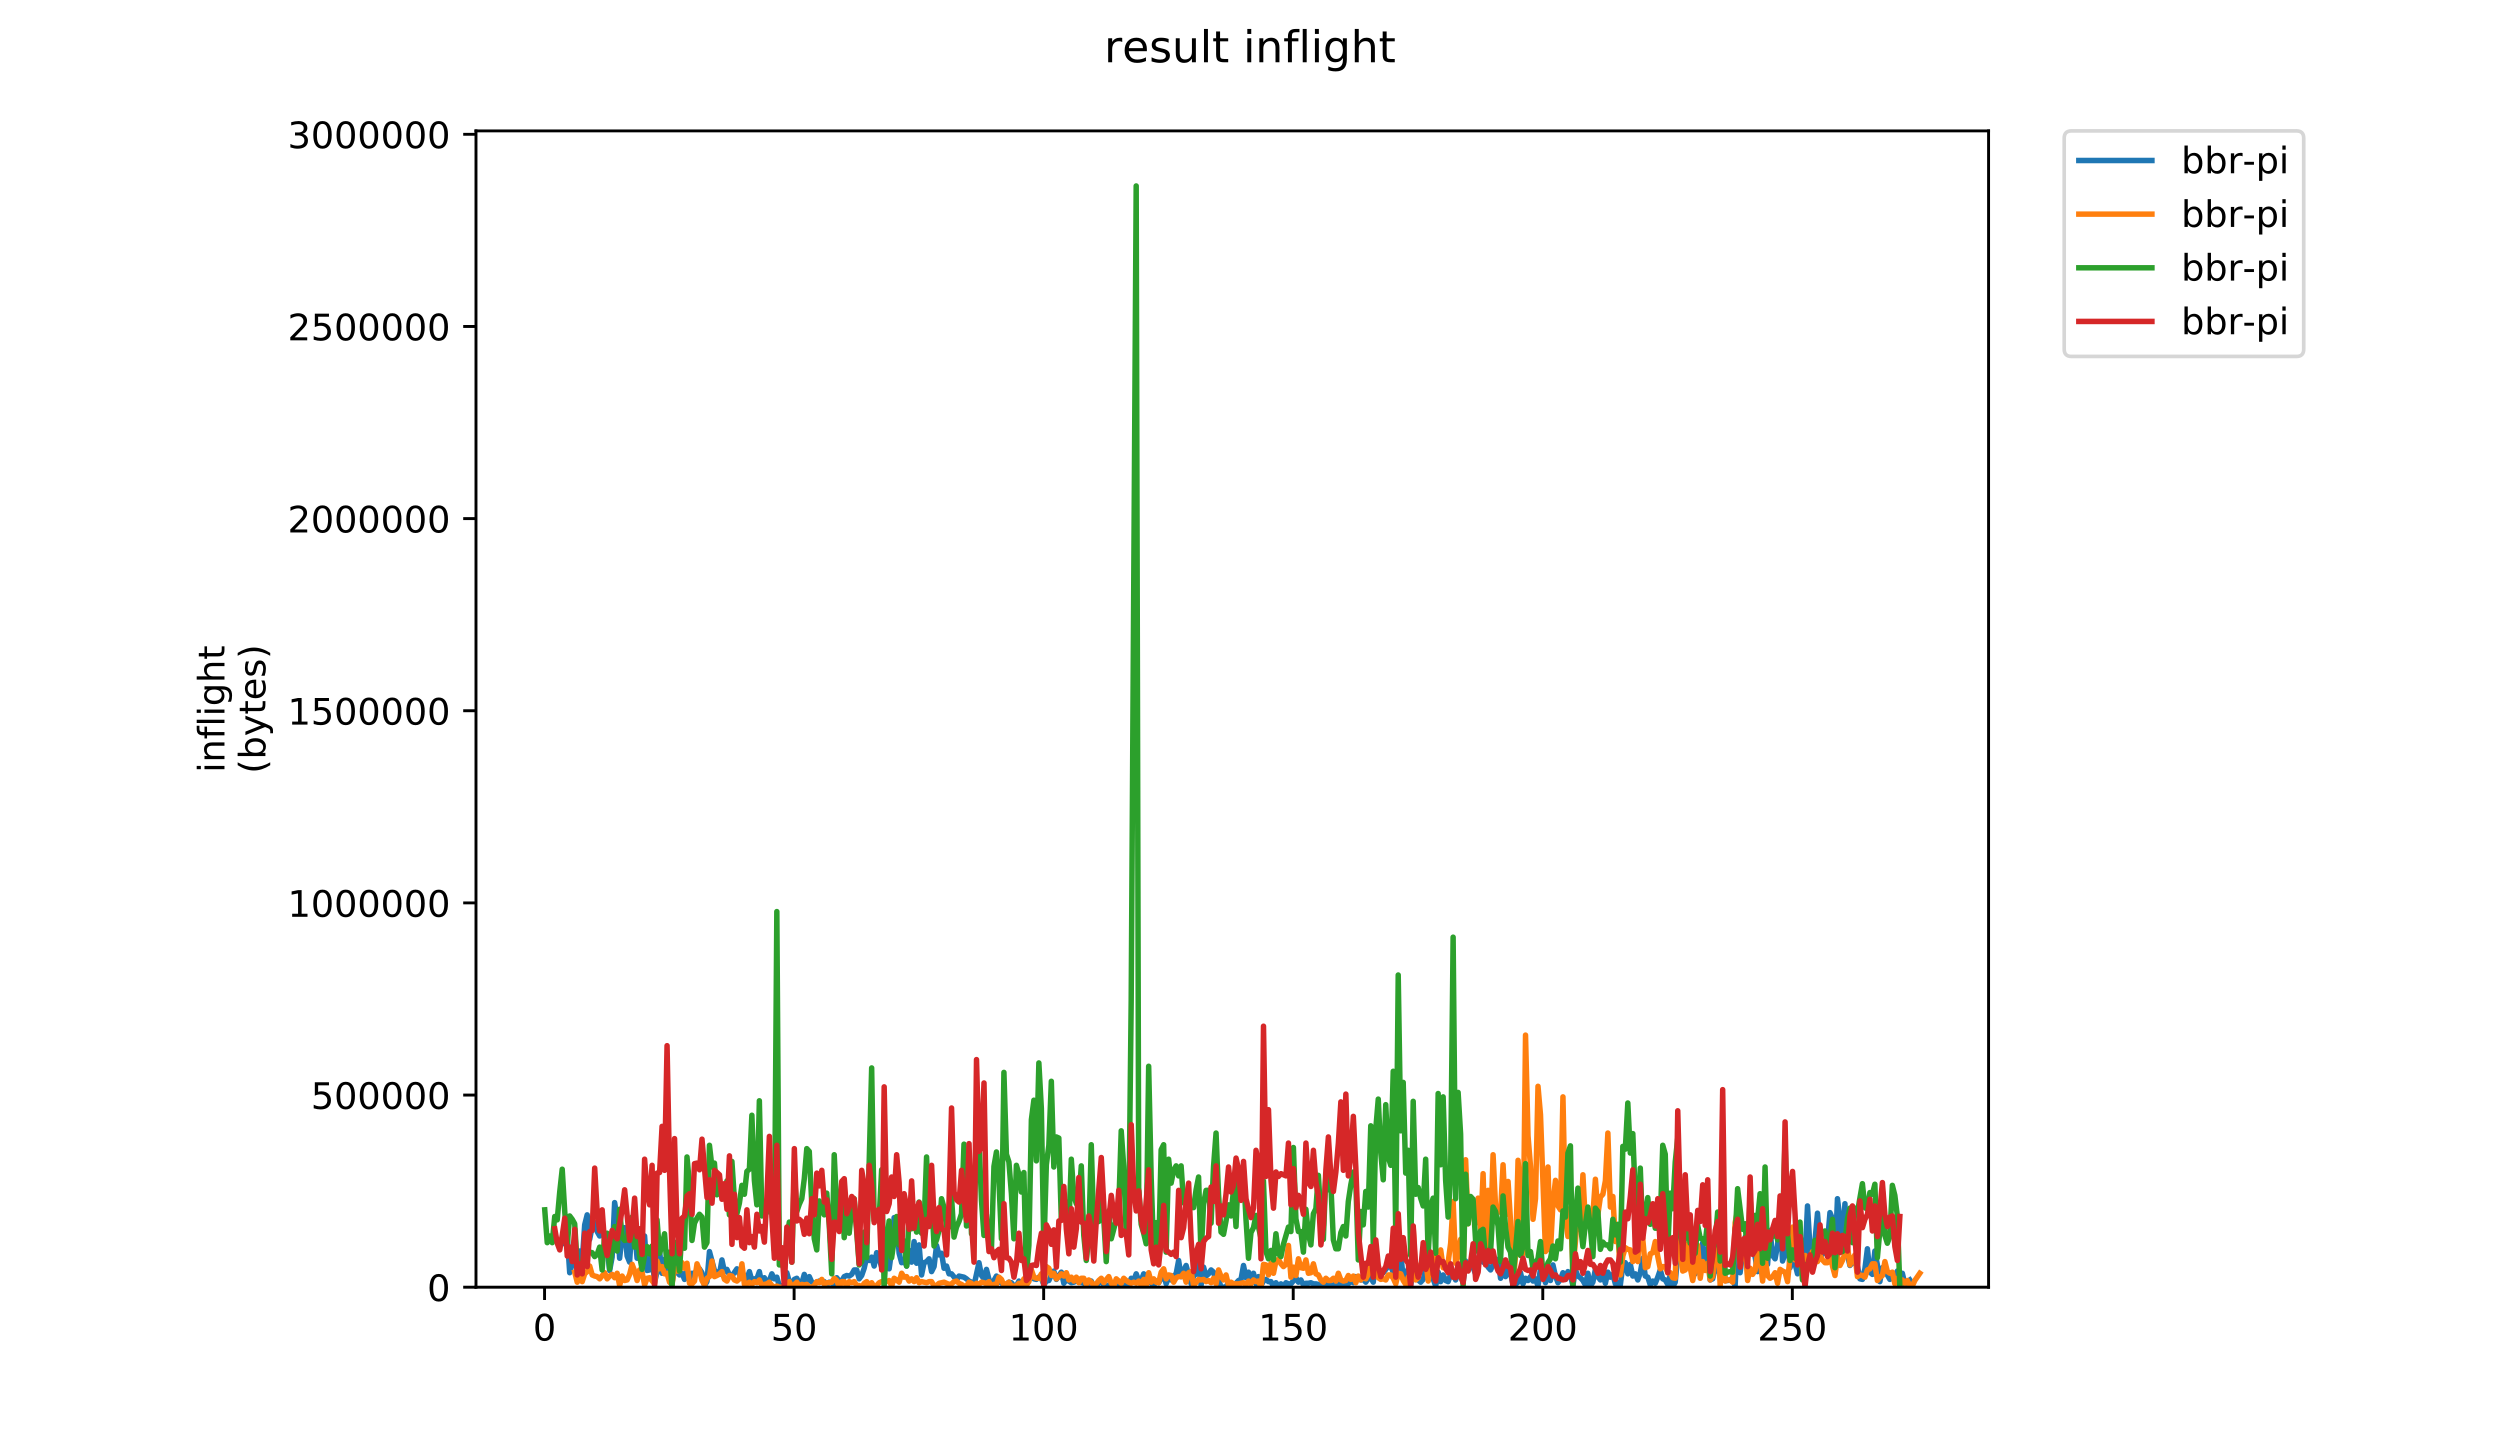 <?xml version="1.0" encoding="utf-8" standalone="no"?>
<!DOCTYPE svg PUBLIC "-//W3C//DTD SVG 1.1//EN"
  "http://www.w3.org/Graphics/SVG/1.1/DTD/svg11.dtd">
<!-- Created with matplotlib (https://matplotlib.org/) -->
<svg height="396pt" version="1.1" viewBox="0 0 684 396" width="684pt" xmlns="http://www.w3.org/2000/svg" xmlns:xlink="http://www.w3.org/1999/xlink">
 <defs>
  <style type="text/css">
*{stroke-linecap:butt;stroke-linejoin:round;}
  </style>
 </defs>
 <g id="figure_1">
  <g id="patch_1">
   <path d="M 0 396 
L 684 396 
L 684 0 
L 0 0 
z
" style="fill:#ffffff;"/>
  </g>
  <g id="axes_1">
   <g id="patch_2">
    <path d="M 130.23 352.174 
L 544.074 352.174 
L 544.074 35.813 
L 130.23 35.813 
z
" style="fill:#ffffff;"/>
   </g>
   <g id="matplotlib.axis_1">
    <g id="xtick_1">
     <g id="line2d_1">
      <defs>
       <path d="M 0 0 
L 0 3.5 
" id="mb19039cdf2" style="stroke:#000000;stroke-width:0.8;"/>
      </defs>
      <g>
       <use style="stroke:#000000;stroke-width:0.8;" x="148.991" xlink:href="#mb19039cdf2" y="352.174"/>
      </g>
     </g>
     <g id="text_1">
      <!-- 0 -->
      <defs>
       <path d="M 31.781 66.406 
Q 24.172 66.406 20.328 58.906 
Q 16.5 51.422 16.5 36.375 
Q 16.5 21.391 20.328 13.891 
Q 24.172 6.391 31.781 6.391 
Q 39.453 6.391 43.281 13.891 
Q 47.125 21.391 47.125 36.375 
Q 47.125 51.422 43.281 58.906 
Q 39.453 66.406 31.781 66.406 
z
M 31.781 74.219 
Q 44.047 74.219 50.516 64.516 
Q 56.984 54.828 56.984 36.375 
Q 56.984 17.969 50.516 8.266 
Q 44.047 -1.422 31.781 -1.422 
Q 19.531 -1.422 13.062 8.266 
Q 6.594 17.969 6.594 36.375 
Q 6.594 54.828 13.062 64.516 
Q 19.531 74.219 31.781 74.219 
z
" id="DejaVuSans-48"/>
      </defs>
      <g transform="translate(145.809 366.773)scale(0.1 -0.1)">
       <use xlink:href="#DejaVuSans-48"/>
      </g>
     </g>
    </g>
    <g id="xtick_2">
     <g id="line2d_2">
      <g>
       <use style="stroke:#000000;stroke-width:0.8;" x="217.269" xlink:href="#mb19039cdf2" y="352.174"/>
      </g>
     </g>
     <g id="text_2">
      <!-- 50 -->
      <defs>
       <path d="M 10.797 72.906 
L 49.516 72.906 
L 49.516 64.594 
L 19.828 64.594 
L 19.828 46.734 
Q 21.969 47.469 24.109 47.828 
Q 26.266 48.188 28.422 48.188 
Q 40.625 48.188 47.75 41.5 
Q 54.891 34.812 54.891 23.391 
Q 54.891 11.625 47.562 5.094 
Q 40.234 -1.422 26.906 -1.422 
Q 22.312 -1.422 17.547 -0.641 
Q 12.797 0.141 7.719 1.703 
L 7.719 11.625 
Q 12.109 9.234 16.797 8.062 
Q 21.484 6.891 26.703 6.891 
Q 35.156 6.891 40.078 11.328 
Q 45.016 15.766 45.016 23.391 
Q 45.016 31 40.078 35.438 
Q 35.156 39.891 26.703 39.891 
Q 22.75 39.891 18.812 39.016 
Q 14.891 38.141 10.797 36.281 
z
" id="DejaVuSans-53"/>
      </defs>
      <g transform="translate(210.907 366.773)scale(0.1 -0.1)">
       <use xlink:href="#DejaVuSans-53"/>
       <use x="63.623" xlink:href="#DejaVuSans-48"/>
      </g>
     </g>
    </g>
    <g id="xtick_3">
     <g id="line2d_3">
      <g>
       <use style="stroke:#000000;stroke-width:0.8;" x="285.547" xlink:href="#mb19039cdf2" y="352.174"/>
      </g>
     </g>
     <g id="text_3">
      <!-- 100 -->
      <defs>
       <path d="M 12.406 8.297 
L 28.516 8.297 
L 28.516 63.922 
L 10.984 60.406 
L 10.984 69.391 
L 28.422 72.906 
L 38.281 72.906 
L 38.281 8.297 
L 54.391 8.297 
L 54.391 0 
L 12.406 0 
z
" id="DejaVuSans-49"/>
      </defs>
      <g transform="translate(276.004 366.773)scale(0.1 -0.1)">
       <use xlink:href="#DejaVuSans-49"/>
       <use x="63.623" xlink:href="#DejaVuSans-48"/>
       <use x="127.246" xlink:href="#DejaVuSans-48"/>
      </g>
     </g>
    </g>
    <g id="xtick_4">
     <g id="line2d_4">
      <g>
       <use style="stroke:#000000;stroke-width:0.8;" x="353.826" xlink:href="#mb19039cdf2" y="352.174"/>
      </g>
     </g>
     <g id="text_4">
      <!-- 150 -->
      <g transform="translate(344.282 366.773)scale(0.1 -0.1)">
       <use xlink:href="#DejaVuSans-49"/>
       <use x="63.623" xlink:href="#DejaVuSans-53"/>
       <use x="127.246" xlink:href="#DejaVuSans-48"/>
      </g>
     </g>
    </g>
    <g id="xtick_5">
     <g id="line2d_5">
      <g>
       <use style="stroke:#000000;stroke-width:0.8;" x="422.104" xlink:href="#mb19039cdf2" y="352.174"/>
      </g>
     </g>
     <g id="text_5">
      <!-- 200 -->
      <defs>
       <path d="M 19.188 8.297 
L 53.609 8.297 
L 53.609 0 
L 7.328 0 
L 7.328 8.297 
Q 12.938 14.109 22.625 23.891 
Q 32.328 33.688 34.812 36.531 
Q 39.547 41.844 41.422 45.531 
Q 43.312 49.219 43.312 52.781 
Q 43.312 58.594 39.234 62.25 
Q 35.156 65.922 28.609 65.922 
Q 23.969 65.922 18.812 64.312 
Q 13.672 62.703 7.812 59.422 
L 7.812 69.391 
Q 13.766 71.781 18.938 73 
Q 24.125 74.219 28.422 74.219 
Q 39.75 74.219 46.484 68.547 
Q 53.219 62.891 53.219 53.422 
Q 53.219 48.922 51.531 44.891 
Q 49.859 40.875 45.406 35.406 
Q 44.188 33.984 37.641 27.219 
Q 31.109 20.453 19.188 8.297 
z
" id="DejaVuSans-50"/>
      </defs>
      <g transform="translate(412.56 366.773)scale(0.1 -0.1)">
       <use xlink:href="#DejaVuSans-50"/>
       <use x="63.623" xlink:href="#DejaVuSans-48"/>
       <use x="127.246" xlink:href="#DejaVuSans-48"/>
      </g>
     </g>
    </g>
    <g id="xtick_6">
     <g id="line2d_6">
      <g>
       <use style="stroke:#000000;stroke-width:0.8;" x="490.382" xlink:href="#mb19039cdf2" y="352.174"/>
      </g>
     </g>
     <g id="text_6">
      <!-- 250 -->
      <g transform="translate(480.838 366.773)scale(0.1 -0.1)">
       <use xlink:href="#DejaVuSans-50"/>
       <use x="63.623" xlink:href="#DejaVuSans-53"/>
       <use x="127.246" xlink:href="#DejaVuSans-48"/>
      </g>
     </g>
    </g>
   </g>
   <g id="matplotlib.axis_2">
    <g id="ytick_1">
     <g id="line2d_7">
      <defs>
       <path d="M 0 0 
L -3.5 0 
" id="md7455a69b7" style="stroke:#000000;stroke-width:0.8;"/>
      </defs>
      <g>
       <use style="stroke:#000000;stroke-width:0.8;" x="130.23" xlink:href="#md7455a69b7" y="352.174"/>
      </g>
     </g>
     <g id="text_7">
      <!-- 0 -->
      <g transform="translate(116.868 355.973)scale(0.1 -0.1)">
       <use xlink:href="#DejaVuSans-48"/>
      </g>
     </g>
    </g>
    <g id="ytick_2">
     <g id="line2d_8">
      <g>
       <use style="stroke:#000000;stroke-width:0.8;" x="130.23" xlink:href="#md7455a69b7" y="299.603"/>
      </g>
     </g>
     <g id="text_8">
      <!-- 500000 -->
      <g transform="translate(85.055 303.402)scale(0.1 -0.1)">
       <use xlink:href="#DejaVuSans-53"/>
       <use x="63.623" xlink:href="#DejaVuSans-48"/>
       <use x="127.246" xlink:href="#DejaVuSans-48"/>
       <use x="190.869" xlink:href="#DejaVuSans-48"/>
       <use x="254.492" xlink:href="#DejaVuSans-48"/>
       <use x="318.115" xlink:href="#DejaVuSans-48"/>
      </g>
     </g>
    </g>
    <g id="ytick_3">
     <g id="line2d_9">
      <g>
       <use style="stroke:#000000;stroke-width:0.8;" x="130.23" xlink:href="#md7455a69b7" y="247.032"/>
      </g>
     </g>
     <g id="text_9">
      <!-- 1000000 -->
      <g transform="translate(78.693 250.831)scale(0.1 -0.1)">
       <use xlink:href="#DejaVuSans-49"/>
       <use x="63.623" xlink:href="#DejaVuSans-48"/>
       <use x="127.246" xlink:href="#DejaVuSans-48"/>
       <use x="190.869" xlink:href="#DejaVuSans-48"/>
       <use x="254.492" xlink:href="#DejaVuSans-48"/>
       <use x="318.115" xlink:href="#DejaVuSans-48"/>
       <use x="381.738" xlink:href="#DejaVuSans-48"/>
      </g>
     </g>
    </g>
    <g id="ytick_4">
     <g id="line2d_10">
      <g>
       <use style="stroke:#000000;stroke-width:0.8;" x="130.23" xlink:href="#md7455a69b7" y="194.46"/>
      </g>
     </g>
     <g id="text_10">
      <!-- 1500000 -->
      <g transform="translate(78.693 198.259)scale(0.1 -0.1)">
       <use xlink:href="#DejaVuSans-49"/>
       <use x="63.623" xlink:href="#DejaVuSans-53"/>
       <use x="127.246" xlink:href="#DejaVuSans-48"/>
       <use x="190.869" xlink:href="#DejaVuSans-48"/>
       <use x="254.492" xlink:href="#DejaVuSans-48"/>
       <use x="318.115" xlink:href="#DejaVuSans-48"/>
       <use x="381.738" xlink:href="#DejaVuSans-48"/>
      </g>
     </g>
    </g>
    <g id="ytick_5">
     <g id="line2d_11">
      <g>
       <use style="stroke:#000000;stroke-width:0.8;" x="130.23" xlink:href="#md7455a69b7" y="141.889"/>
      </g>
     </g>
     <g id="text_11">
      <!-- 2000000 -->
      <g transform="translate(78.693 145.688)scale(0.1 -0.1)">
       <use xlink:href="#DejaVuSans-50"/>
       <use x="63.623" xlink:href="#DejaVuSans-48"/>
       <use x="127.246" xlink:href="#DejaVuSans-48"/>
       <use x="190.869" xlink:href="#DejaVuSans-48"/>
       <use x="254.492" xlink:href="#DejaVuSans-48"/>
       <use x="318.115" xlink:href="#DejaVuSans-48"/>
       <use x="381.738" xlink:href="#DejaVuSans-48"/>
      </g>
     </g>
    </g>
    <g id="ytick_6">
     <g id="line2d_12">
      <g>
       <use style="stroke:#000000;stroke-width:0.8;" x="130.23" xlink:href="#md7455a69b7" y="89.318"/>
      </g>
     </g>
     <g id="text_12">
      <!-- 2500000 -->
      <g transform="translate(78.693 93.117)scale(0.1 -0.1)">
       <use xlink:href="#DejaVuSans-50"/>
       <use x="63.623" xlink:href="#DejaVuSans-53"/>
       <use x="127.246" xlink:href="#DejaVuSans-48"/>
       <use x="190.869" xlink:href="#DejaVuSans-48"/>
       <use x="254.492" xlink:href="#DejaVuSans-48"/>
       <use x="318.115" xlink:href="#DejaVuSans-48"/>
       <use x="381.738" xlink:href="#DejaVuSans-48"/>
      </g>
     </g>
    </g>
    <g id="ytick_7">
     <g id="line2d_13">
      <g>
       <use style="stroke:#000000;stroke-width:0.8;" x="130.23" xlink:href="#md7455a69b7" y="36.746"/>
      </g>
     </g>
     <g id="text_13">
      <!-- 3000000 -->
      <defs>
       <path d="M 40.578 39.312 
Q 47.656 37.797 51.625 33 
Q 55.609 28.219 55.609 21.188 
Q 55.609 10.406 48.188 4.484 
Q 40.766 -1.422 27.094 -1.422 
Q 22.516 -1.422 17.656 -0.516 
Q 12.797 0.391 7.625 2.203 
L 7.625 11.719 
Q 11.719 9.328 16.594 8.109 
Q 21.484 6.891 26.812 6.891 
Q 36.078 6.891 40.938 10.547 
Q 45.797 14.203 45.797 21.188 
Q 45.797 27.641 41.281 31.266 
Q 36.766 34.906 28.719 34.906 
L 20.219 34.906 
L 20.219 43.016 
L 29.109 43.016 
Q 36.375 43.016 40.234 45.922 
Q 44.094 48.828 44.094 54.297 
Q 44.094 59.906 40.109 62.906 
Q 36.141 65.922 28.719 65.922 
Q 24.656 65.922 20.016 65.031 
Q 15.375 64.156 9.812 62.312 
L 9.812 71.094 
Q 15.438 72.656 20.344 73.438 
Q 25.25 74.219 29.594 74.219 
Q 40.828 74.219 47.359 69.109 
Q 53.906 64.016 53.906 55.328 
Q 53.906 49.266 50.438 45.094 
Q 46.969 40.922 40.578 39.312 
z
" id="DejaVuSans-51"/>
      </defs>
      <g transform="translate(78.693 40.545)scale(0.1 -0.1)">
       <use xlink:href="#DejaVuSans-51"/>
       <use x="63.623" xlink:href="#DejaVuSans-48"/>
       <use x="127.246" xlink:href="#DejaVuSans-48"/>
       <use x="190.869" xlink:href="#DejaVuSans-48"/>
       <use x="254.492" xlink:href="#DejaVuSans-48"/>
       <use x="318.115" xlink:href="#DejaVuSans-48"/>
       <use x="381.738" xlink:href="#DejaVuSans-48"/>
      </g>
     </g>
    </g>
    <g id="text_14">
     <!-- inflight -->
     <defs>
      <path d="M 9.422 54.688 
L 18.406 54.688 
L 18.406 0 
L 9.422 0 
z
M 9.422 75.984 
L 18.406 75.984 
L 18.406 64.594 
L 9.422 64.594 
z
" id="DejaVuSans-105"/>
      <path d="M 54.891 33.016 
L 54.891 0 
L 45.906 0 
L 45.906 32.719 
Q 45.906 40.484 42.875 44.328 
Q 39.844 48.188 33.797 48.188 
Q 26.516 48.188 22.312 43.547 
Q 18.109 38.922 18.109 30.906 
L 18.109 0 
L 9.078 0 
L 9.078 54.688 
L 18.109 54.688 
L 18.109 46.188 
Q 21.344 51.125 25.703 53.562 
Q 30.078 56 35.797 56 
Q 45.219 56 50.047 50.172 
Q 54.891 44.344 54.891 33.016 
z
" id="DejaVuSans-110"/>
      <path d="M 37.109 75.984 
L 37.109 68.5 
L 28.516 68.5 
Q 23.688 68.5 21.797 66.547 
Q 19.922 64.594 19.922 59.516 
L 19.922 54.688 
L 34.719 54.688 
L 34.719 47.703 
L 19.922 47.703 
L 19.922 0 
L 10.891 0 
L 10.891 47.703 
L 2.297 47.703 
L 2.297 54.688 
L 10.891 54.688 
L 10.891 58.5 
Q 10.891 67.625 15.141 71.797 
Q 19.391 75.984 28.609 75.984 
z
" id="DejaVuSans-102"/>
      <path d="M 9.422 75.984 
L 18.406 75.984 
L 18.406 0 
L 9.422 0 
z
" id="DejaVuSans-108"/>
      <path d="M 45.406 27.984 
Q 45.406 37.75 41.375 43.109 
Q 37.359 48.484 30.078 48.484 
Q 22.859 48.484 18.828 43.109 
Q 14.797 37.75 14.797 27.984 
Q 14.797 18.266 18.828 12.891 
Q 22.859 7.516 30.078 7.516 
Q 37.359 7.516 41.375 12.891 
Q 45.406 18.266 45.406 27.984 
z
M 54.391 6.781 
Q 54.391 -7.172 48.188 -13.984 
Q 42 -20.797 29.203 -20.797 
Q 24.469 -20.797 20.266 -20.094 
Q 16.062 -19.391 12.109 -17.922 
L 12.109 -9.188 
Q 16.062 -11.328 19.922 -12.344 
Q 23.781 -13.375 27.781 -13.375 
Q 36.625 -13.375 41.016 -8.766 
Q 45.406 -4.156 45.406 5.172 
L 45.406 9.625 
Q 42.625 4.781 38.281 2.391 
Q 33.938 0 27.875 0 
Q 17.828 0 11.672 7.656 
Q 5.516 15.328 5.516 27.984 
Q 5.516 40.672 11.672 48.328 
Q 17.828 56 27.875 56 
Q 33.938 56 38.281 53.609 
Q 42.625 51.219 45.406 46.391 
L 45.406 54.688 
L 54.391 54.688 
z
" id="DejaVuSans-103"/>
      <path d="M 54.891 33.016 
L 54.891 0 
L 45.906 0 
L 45.906 32.719 
Q 45.906 40.484 42.875 44.328 
Q 39.844 48.188 33.797 48.188 
Q 26.516 48.188 22.312 43.547 
Q 18.109 38.922 18.109 30.906 
L 18.109 0 
L 9.078 0 
L 9.078 75.984 
L 18.109 75.984 
L 18.109 46.188 
Q 21.344 51.125 25.703 53.562 
Q 30.078 56 35.797 56 
Q 45.219 56 50.047 50.172 
Q 54.891 44.344 54.891 33.016 
z
" id="DejaVuSans-104"/>
      <path d="M 18.312 70.219 
L 18.312 54.688 
L 36.812 54.688 
L 36.812 47.703 
L 18.312 47.703 
L 18.312 18.016 
Q 18.312 11.328 20.141 9.422 
Q 21.969 7.516 27.594 7.516 
L 36.812 7.516 
L 36.812 0 
L 27.594 0 
Q 17.188 0 13.234 3.875 
Q 9.281 7.766 9.281 18.016 
L 9.281 47.703 
L 2.688 47.703 
L 2.688 54.688 
L 9.281 54.688 
L 9.281 70.219 
z
" id="DejaVuSans-116"/>
     </defs>
     <g transform="translate(61.415 211.393)rotate(-90)scale(0.1 -0.1)">
      <use xlink:href="#DejaVuSans-105"/>
      <use x="27.783" xlink:href="#DejaVuSans-110"/>
      <use x="91.162" xlink:href="#DejaVuSans-102"/>
      <use x="126.367" xlink:href="#DejaVuSans-108"/>
      <use x="154.15" xlink:href="#DejaVuSans-105"/>
      <use x="181.934" xlink:href="#DejaVuSans-103"/>
      <use x="245.41" xlink:href="#DejaVuSans-104"/>
      <use x="308.789" xlink:href="#DejaVuSans-116"/>
     </g>
     <!-- (bytes) -->
     <defs>
      <path d="M 31 75.875 
Q 24.469 64.656 21.281 53.656 
Q 18.109 42.672 18.109 31.391 
Q 18.109 20.125 21.312 9.062 
Q 24.516 -2 31 -13.188 
L 23.188 -13.188 
Q 15.875 -1.703 12.234 9.375 
Q 8.594 20.453 8.594 31.391 
Q 8.594 42.281 12.203 53.312 
Q 15.828 64.359 23.188 75.875 
z
" id="DejaVuSans-40"/>
      <path d="M 48.688 27.297 
Q 48.688 37.203 44.609 42.844 
Q 40.531 48.484 33.406 48.484 
Q 26.266 48.484 22.188 42.844 
Q 18.109 37.203 18.109 27.297 
Q 18.109 17.391 22.188 11.75 
Q 26.266 6.109 33.406 6.109 
Q 40.531 6.109 44.609 11.75 
Q 48.688 17.391 48.688 27.297 
z
M 18.109 46.391 
Q 20.953 51.266 25.266 53.625 
Q 29.594 56 35.594 56 
Q 45.562 56 51.781 48.094 
Q 58.016 40.188 58.016 27.297 
Q 58.016 14.406 51.781 6.484 
Q 45.562 -1.422 35.594 -1.422 
Q 29.594 -1.422 25.266 0.953 
Q 20.953 3.328 18.109 8.203 
L 18.109 0 
L 9.078 0 
L 9.078 75.984 
L 18.109 75.984 
z
" id="DejaVuSans-98"/>
      <path d="M 32.172 -5.078 
Q 28.375 -14.844 24.75 -17.812 
Q 21.141 -20.797 15.094 -20.797 
L 7.906 -20.797 
L 7.906 -13.281 
L 13.188 -13.281 
Q 16.891 -13.281 18.938 -11.516 
Q 21 -9.766 23.484 -3.219 
L 25.094 0.875 
L 2.984 54.688 
L 12.5 54.688 
L 29.594 11.922 
L 46.688 54.688 
L 56.203 54.688 
z
" id="DejaVuSans-121"/>
      <path d="M 56.203 29.594 
L 56.203 25.203 
L 14.891 25.203 
Q 15.484 15.922 20.484 11.062 
Q 25.484 6.203 34.422 6.203 
Q 39.594 6.203 44.453 7.469 
Q 49.312 8.734 54.109 11.281 
L 54.109 2.781 
Q 49.266 0.734 44.188 -0.344 
Q 39.109 -1.422 33.891 -1.422 
Q 20.797 -1.422 13.156 6.188 
Q 5.516 13.812 5.516 26.812 
Q 5.516 40.234 12.766 48.109 
Q 20.016 56 32.328 56 
Q 43.359 56 49.781 48.891 
Q 56.203 41.797 56.203 29.594 
z
M 47.219 32.234 
Q 47.125 39.594 43.094 43.984 
Q 39.062 48.391 32.422 48.391 
Q 24.906 48.391 20.391 44.141 
Q 15.875 39.891 15.188 32.172 
z
" id="DejaVuSans-101"/>
      <path d="M 44.281 53.078 
L 44.281 44.578 
Q 40.484 46.531 36.375 47.5 
Q 32.281 48.484 27.875 48.484 
Q 21.188 48.484 17.844 46.438 
Q 14.5 44.391 14.5 40.281 
Q 14.5 37.156 16.891 35.375 
Q 19.281 33.594 26.516 31.984 
L 29.594 31.297 
Q 39.156 29.25 43.188 25.516 
Q 47.219 21.781 47.219 15.094 
Q 47.219 7.469 41.188 3.016 
Q 35.156 -1.422 24.609 -1.422 
Q 20.219 -1.422 15.453 -0.562 
Q 10.688 0.297 5.422 2 
L 5.422 11.281 
Q 10.406 8.688 15.234 7.391 
Q 20.062 6.109 24.812 6.109 
Q 31.156 6.109 34.562 8.281 
Q 37.984 10.453 37.984 14.406 
Q 37.984 18.062 35.516 20.016 
Q 33.062 21.969 24.703 23.781 
L 21.578 24.516 
Q 13.234 26.266 9.516 29.906 
Q 5.812 33.547 5.812 39.891 
Q 5.812 47.609 11.281 51.797 
Q 16.75 56 26.812 56 
Q 31.781 56 36.172 55.266 
Q 40.578 54.547 44.281 53.078 
z
" id="DejaVuSans-115"/>
      <path d="M 8.016 75.875 
L 15.828 75.875 
Q 23.141 64.359 26.781 53.312 
Q 30.422 42.281 30.422 31.391 
Q 30.422 20.453 26.781 9.375 
Q 23.141 -1.703 15.828 -13.188 
L 8.016 -13.188 
Q 14.5 -2 17.703 9.062 
Q 20.906 20.125 20.906 31.391 
Q 20.906 42.672 17.703 53.656 
Q 14.5 64.656 8.016 75.875 
z
" id="DejaVuSans-41"/>
     </defs>
     <g transform="translate(72.613 211.67)rotate(-90)scale(0.1 -0.1)">
      <use xlink:href="#DejaVuSans-40"/>
      <use x="39.014" xlink:href="#DejaVuSans-98"/>
      <use x="102.49" xlink:href="#DejaVuSans-121"/>
      <use x="161.67" xlink:href="#DejaVuSans-116"/>
      <use x="200.879" xlink:href="#DejaVuSans-101"/>
      <use x="262.402" xlink:href="#DejaVuSans-115"/>
      <use x="314.502" xlink:href="#DejaVuSans-41"/>
     </g>
    </g>
   </g>
   <g id="line2d_14">
    <path clip-path="url(#pd852c0047a)" d="M 154.506 340.299 
L 155.189 338.167 
L 155.872 348.216 
L 156.555 345.78 
L 157.237 340.603 
L 157.92 348.216 
L 158.603 342.278 
L 159.286 345.171 
L 159.968 335.123 
L 160.651 332.382 
L 161.334 339.081 
L 162.017 335.579 
L 162.7 334.514 
L 163.382 336.95 
L 164.065 338.167 
L 164.748 336.645 
L 165.431 337.863 
L 166.114 341.365 
L 166.796 347.607 
L 167.479 343.953 
L 168.162 329.033 
L 168.845 333.296 
L 169.527 344.257 
L 170.21 338.167 
L 170.893 335.884 
L 171.576 343.648 
L 172.259 345.323 
L 172.941 334.361 
L 173.624 336.797 
L 174.307 344.257 
L 174.99 341.212 
L 175.673 345.171 
L 176.355 338.167 
L 177.038 347.607 
L 177.721 347.455 
L 178.404 342.887 
L 179.086 350.956 
L 179.769 347.911 
L 180.452 342.278 
L 181.135 348.368 
L 181.818 344.562 
L 182.5 347.302 
L 183.183 348.672 
L 183.866 351.108 
L 184.549 345.628 
L 185.231 348.064 
L 185.914 348.825 
L 186.597 348.368 
L 187.28 350.043 
L 187.963 347.759 
L 188.645 349.738 
L 189.328 348.368 
L 190.011 348.52 
L 190.694 347.455 
L 191.377 347.15 
L 192.059 348.216 
L 192.742 351.717 
L 193.425 350.652 
L 194.108 342.43 
L 195.473 347.607 
L 196.156 348.064 
L 196.839 348.672 
L 197.522 344.714 
L 198.204 347.911 
L 198.887 347.302 
L 199.57 348.825 
L 200.253 349.129 
L 201.618 347.15 
L 202.301 348.672 
L 202.984 348.064 
L 203.667 349.281 
L 204.349 349.89 
L 205.032 347.911 
L 205.715 350.347 
L 206.398 349.89 
L 207.081 349.89 
L 207.763 347.911 
L 208.446 351.261 
L 209.129 349.586 
L 209.812 350.956 
L 210.494 350.347 
L 211.177 348.52 
L 211.86 349.89 
L 212.543 349.434 
L 213.226 351.87 
L 213.908 351.717 
L 214.591 351.717 
L 215.274 348.216 
L 215.957 350.652 
L 216.639 351.565 
L 217.322 350.043 
L 218.005 349.738 
L 218.688 351.108 
L 219.371 351.108 
L 220.053 348.672 
L 220.736 350.804 
L 221.419 349.281 
L 222.102 350.804 
L 222.785 351.261 
L 223.467 350.804 
L 224.15 350.499 
L 224.833 350.652 
L 225.516 350.652 
L 226.198 351.565 
L 226.881 350.804 
L 227.564 351.108 
L 228.247 351.261 
L 228.93 349.586 
L 229.612 350.499 
L 230.295 350.499 
L 230.978 349.281 
L 231.661 348.977 
L 232.343 349.129 
L 233.026 348.672 
L 233.709 347.455 
L 234.392 347.455 
L 235.075 349.89 
L 235.757 348.977 
L 236.44 346.998 
L 237.123 343.953 
L 237.806 344.866 
L 238.489 343.953 
L 239.171 346.389 
L 239.854 342.735 
L 240.537 344.41 
L 241.22 346.693 
L 241.902 342.583 
L 242.585 343.039 
L 243.268 347.15 
L 243.951 342.278 
L 244.634 333.143 
L 245.316 334.209 
L 245.999 342.887 
L 246.682 345.475 
L 247.365 344.714 
L 248.047 346.389 
L 248.73 342.126 
L 249.413 345.323 
L 250.096 339.69 
L 250.779 345.628 
L 251.461 340.603 
L 252.144 348.825 
L 252.827 345.475 
L 253.51 345.171 
L 254.193 344.41 
L 254.875 347.911 
L 255.558 346.541 
L 256.241 340.756 
L 256.924 343.344 
L 257.606 342.887 
L 258.289 346.998 
L 258.972 346.389 
L 259.655 348.52 
L 260.338 348.52 
L 261.703 350.195 
L 262.386 349.129 
L 263.752 349.434 
L 264.434 349.89 
L 265.117 350.499 
L 265.8 350.804 
L 266.483 351.717 
L 267.848 345.475 
L 268.531 348.977 
L 269.214 349.89 
L 269.897 347.302 
L 270.579 350.043 
L 271.262 352.022 
L 271.945 350.347 
L 272.628 349.129 
L 273.31 350.804 
L 273.993 350.804 
L 274.676 351.87 
L 275.359 351.413 
L 276.042 350.804 
L 276.724 350.956 
L 277.407 351.87 
L 278.09 351.87 
L 278.773 350.499 
L 279.456 352.174 
L 280.138 350.652 
L 280.821 351.413 
L 281.504 349.586 
L 282.187 348.368 
L 282.869 349.89 
L 283.552 350.043 
L 284.235 349.434 
L 284.918 349.738 
L 285.601 351.565 
L 286.283 350.499 
L 286.966 350.347 
L 287.649 348.825 
L 288.332 347.759 
L 289.014 350.043 
L 290.38 348.064 
L 291.063 351.108 
L 291.746 350.043 
L 293.111 350.956 
L 293.794 350.804 
L 294.477 350.499 
L 295.16 350.043 
L 295.842 350.956 
L 296.525 350.956 
L 297.208 352.022 
L 297.891 350.499 
L 298.573 350.499 
L 299.256 352.022 
L 299.939 352.022 
L 300.622 350.804 
L 301.305 350.195 
L 301.987 351.87 
L 302.67 351.87 
L 303.353 351.565 
L 304.036 351.717 
L 304.718 350.956 
L 305.401 351.87 
L 306.084 351.413 
L 306.767 351.87 
L 307.45 350.652 
L 308.132 351.413 
L 308.815 351.717 
L 309.498 349.738 
L 310.181 350.347 
L 310.864 348.52 
L 311.546 350.347 
L 312.229 350.347 
L 312.912 348.52 
L 313.595 350.804 
L 314.277 350.043 
L 314.96 351.108 
L 315.643 351.717 
L 316.326 350.499 
L 317.009 350.956 
L 317.691 349.738 
L 318.374 348.825 
L 319.057 351.261 
L 319.74 349.281 
L 320.422 350.195 
L 321.105 349.129 
L 321.788 348.52 
L 322.471 344.866 
L 323.154 349.281 
L 323.836 347.607 
L 324.519 346.237 
L 325.885 351.261 
L 326.568 349.129 
L 327.25 348.52 
L 327.933 345.628 
L 328.616 351.717 
L 329.299 346.693 
L 329.981 349.129 
L 330.664 348.52 
L 331.347 347.455 
L 332.03 348.064 
L 332.713 350.652 
L 333.395 350.043 
L 334.078 352.174 
L 334.761 352.174 
L 335.444 352.022 
L 336.126 350.956 
L 336.809 352.174 
L 337.492 351.87 
L 338.858 350.347 
L 339.54 350.043 
L 340.223 346.237 
L 340.906 349.586 
L 341.589 348.064 
L 342.272 350.956 
L 342.954 348.368 
L 343.637 351.261 
L 344.32 349.281 
L 345.003 351.717 
L 345.685 350.499 
L 346.368 350.043 
L 347.051 350.652 
L 347.734 350.652 
L 348.417 352.022 
L 349.099 350.956 
L 349.782 352.022 
L 350.465 351.261 
L 351.148 352.022 
L 351.83 350.956 
L 352.513 351.261 
L 353.196 351.261 
L 354.562 349.586 
L 355.244 350.804 
L 355.927 350.195 
L 356.61 351.565 
L 357.293 351.108 
L 357.976 351.108 
L 358.658 350.956 
L 359.341 351.261 
L 360.024 351.261 
L 360.707 351.413 
L 361.389 351.717 
L 362.072 350.956 
L 362.755 351.87 
L 363.438 351.108 
L 364.121 351.565 
L 364.803 351.717 
L 365.486 350.956 
L 367.535 351.87 
L 368.217 351.261 
L 368.9 351.261 
L 369.583 350.499 
L 370.266 350.956 
L 370.948 349.281 
L 371.631 349.586 
L 372.314 350.195 
L 372.997 350.043 
L 373.68 350.804 
L 374.362 349.738 
L 375.045 349.586 
L 375.728 350.804 
L 376.411 343.648 
L 377.093 347.607 
L 378.459 348.216 
L 379.825 346.389 
L 380.507 346.389 
L 381.873 349.89 
L 382.556 349.281 
L 383.239 342.887 
L 383.921 349.738 
L 384.604 348.672 
L 385.287 347.15 
L 385.97 351.413 
L 386.652 348.064 
L 387.335 348.368 
L 388.018 350.195 
L 388.701 350.804 
L 389.384 350.043 
L 390.066 347.302 
L 390.749 349.738 
L 391.432 349.738 
L 392.115 349.89 
L 392.797 351.87 
L 393.48 348.064 
L 394.163 350.652 
L 394.846 348.825 
L 395.529 350.347 
L 396.211 350.652 
L 396.894 348.672 
L 397.577 348.672 
L 398.26 350.195 
L 398.943 348.064 
L 399.625 348.52 
L 400.308 350.956 
L 400.991 345.019 
L 401.674 346.389 
L 402.356 345.932 
L 403.039 346.846 
L 403.722 348.52 
L 404.405 345.628 
L 405.088 341.212 
L 405.77 345.323 
L 406.453 345.019 
L 407.136 346.693 
L 407.819 347.455 
L 408.501 346.084 
L 409.184 345.628 
L 409.867 344.562 
L 410.55 349.738 
L 411.233 345.019 
L 411.915 349.281 
L 412.598 347.911 
L 413.281 348.368 
L 413.964 351.413 
L 414.647 351.413 
L 415.329 350.804 
L 416.012 348.216 
L 416.695 351.261 
L 417.378 349.738 
L 418.06 350.347 
L 418.743 349.281 
L 419.426 350.499 
L 420.109 349.89 
L 420.792 351.87 
L 421.474 347.15 
L 422.157 347.911 
L 422.84 350.956 
L 423.523 348.368 
L 424.205 350.347 
L 424.888 346.084 
L 425.571 349.129 
L 426.254 350.956 
L 426.937 350.043 
L 427.619 348.216 
L 428.302 350.043 
L 428.985 347.911 
L 429.668 348.977 
L 430.351 351.717 
L 431.033 347.455 
L 431.716 349.129 
L 432.399 349.586 
L 433.082 350.347 
L 433.764 351.565 
L 434.447 348.368 
L 435.13 351.87 
L 435.813 350.804 
L 436.496 347.302 
L 437.178 349.281 
L 437.861 350.195 
L 438.544 348.672 
L 439.227 351.108 
L 439.909 348.064 
L 440.592 349.434 
L 441.275 348.672 
L 441.958 351.261 
L 442.641 350.956 
L 443.323 351.565 
L 444.006 346.237 
L 444.689 345.475 
L 445.372 348.52 
L 446.055 345.932 
L 446.737 349.129 
L 447.42 348.52 
L 448.103 350.195 
L 448.786 348.216 
L 449.468 344.257 
L 450.151 349.129 
L 450.834 349.434 
L 451.517 351.565 
L 452.2 350.499 
L 452.882 351.108 
L 453.565 349.434 
L 454.248 347.455 
L 454.931 349.89 
L 455.614 350.195 
L 456.296 351.413 
L 456.979 348.825 
L 457.662 352.174 
L 458.345 350.804 
L 459.027 343.344 
L 459.71 345.019 
L 460.393 344.866 
L 461.076 343.039 
L 461.759 344.257 
L 462.441 343.648 
L 463.124 345.019 
L 463.807 348.52 
L 464.49 341.669 
L 465.172 344.714 
L 465.855 339.994 
L 466.538 346.998 
L 467.221 341.669 
L 467.904 350.195 
L 468.586 349.89 
L 469.269 346.998 
L 469.952 346.389 
L 470.635 348.977 
L 471.318 340.908 
L 472 350.347 
L 472.683 350.347 
L 473.366 350.195 
L 474.049 349.586 
L 474.731 351.87 
L 475.414 336.036 
L 476.097 348.216 
L 476.78 342.583 
L 477.463 338.472 
L 478.145 340.451 
L 478.828 338.624 
L 479.511 339.842 
L 480.876 347.911 
L 481.559 343.344 
L 482.242 344.562 
L 482.925 337.254 
L 483.608 345.932 
L 484.29 336.645 
L 484.973 343.496 
L 485.656 344.41 
L 486.339 340.756 
L 487.022 331.316 
L 487.704 345.019 
L 488.387 343.039 
L 489.07 337.863 
L 489.753 346.846 
L 490.435 344.257 
L 491.118 345.78 
L 491.801 348.52 
L 492.484 338.32 
L 493.167 340.908 
L 493.849 344.257 
L 494.532 329.946 
L 495.215 341.365 
L 495.898 346.998 
L 497.263 331.925 
L 497.946 340.451 
L 498.629 343.192 
L 499.312 340.603 
L 499.994 339.994 
L 500.677 331.773 
L 501.36 333.448 
L 502.043 345.019 
L 502.726 327.967 
L 503.408 333.448 
L 504.091 340.908 
L 504.774 329.337 
L 505.457 343.344 
L 506.139 346.237 
L 506.822 345.475 
L 507.505 345.628 
L 508.188 346.389 
L 508.871 349.89 
L 509.553 350.043 
L 510.236 347.15 
L 510.919 341.669 
L 511.602 348.064 
L 512.284 348.672 
L 512.967 342.278 
L 513.65 346.084 
L 514.333 350.652 
L 515.016 346.846 
L 515.698 346.998 
L 516.381 348.825 
L 517.064 350.043 
L 517.747 348.52 
L 518.43 349.129 
L 519.112 347.759 
L 519.795 351.717 
L 520.478 348.368 
L 521.161 351.261 
L 521.843 350.652 
L 522.526 350.195 
L 522.526 350.195 
" style="fill:none;stroke:#1f77b4;stroke-linecap:square;stroke-width:1.5;"/>
   </g>
   <g id="line2d_15">
    <path clip-path="url(#pd852c0047a)" d="M 157.243 348.064 
L 157.926 350.804 
L 158.608 348.977 
L 159.291 350.652 
L 159.974 348.52 
L 160.657 347.911 
L 161.34 346.389 
L 162.022 348.825 
L 162.705 349.129 
L 163.388 349.281 
L 164.071 349.89 
L 165.436 348.216 
L 166.119 349.89 
L 166.802 349.129 
L 167.485 348.672 
L 168.167 349.586 
L 168.85 348.368 
L 169.533 351.717 
L 170.216 349.129 
L 170.898 350.347 
L 171.581 350.195 
L 172.264 348.672 
L 172.947 345.932 
L 173.63 347.759 
L 174.312 350.347 
L 174.995 347.455 
L 175.678 348.064 
L 176.361 351.565 
L 177.044 349.738 
L 177.726 349.586 
L 179.092 351.261 
L 179.775 345.019 
L 180.457 347.15 
L 181.14 346.541 
L 181.823 348.52 
L 182.506 348.368 
L 183.189 350.804 
L 183.871 351.413 
L 184.554 346.846 
L 185.237 347.759 
L 185.92 347.607 
L 186.602 345.475 
L 187.285 346.998 
L 187.968 345.628 
L 188.651 351.108 
L 189.334 351.261 
L 190.016 350.499 
L 190.699 345.78 
L 191.382 347.455 
L 192.065 350.347 
L 192.748 351.565 
L 193.43 349.738 
L 194.113 349.281 
L 194.796 345.019 
L 195.479 349.281 
L 196.161 348.977 
L 196.844 348.52 
L 197.527 347.911 
L 198.21 350.043 
L 198.893 350.499 
L 199.575 348.977 
L 200.258 349.129 
L 200.941 350.195 
L 201.624 350.499 
L 202.306 349.89 
L 202.989 345.78 
L 203.672 351.413 
L 204.355 351.261 
L 205.038 350.804 
L 205.72 351.413 
L 206.403 350.652 
L 207.086 350.956 
L 207.769 350.195 
L 208.452 351.717 
L 209.134 351.413 
L 209.817 351.261 
L 210.5 350.804 
L 211.183 351.717 
L 211.865 352.174 
L 212.548 351.87 
L 213.231 352.174 
L 214.597 352.174 
L 215.279 351.261 
L 215.962 350.652 
L 216.645 352.174 
L 218.011 350.804 
L 218.693 352.022 
L 219.376 351.413 
L 220.059 351.565 
L 220.742 351.413 
L 221.424 352.174 
L 222.107 352.174 
L 222.79 351.717 
L 223.473 350.652 
L 224.156 350.956 
L 224.838 350.043 
L 225.521 351.413 
L 226.204 350.956 
L 226.887 350.956 
L 227.569 350.804 
L 228.252 349.738 
L 228.935 350.347 
L 229.618 352.174 
L 230.301 350.652 
L 230.983 350.652 
L 231.666 352.022 
L 232.349 350.652 
L 233.032 350.956 
L 233.715 350.652 
L 234.397 351.717 
L 235.08 351.717 
L 235.763 352.174 
L 236.446 351.108 
L 237.128 350.652 
L 237.811 351.717 
L 238.494 350.956 
L 239.177 352.174 
L 239.86 351.717 
L 240.542 350.956 
L 241.225 350.652 
L 242.591 350.652 
L 243.273 350.347 
L 243.956 351.87 
L 244.639 349.738 
L 245.322 350.195 
L 246.005 350.804 
L 246.687 348.368 
L 247.37 349.434 
L 248.053 349.281 
L 248.736 350.499 
L 249.419 349.89 
L 250.101 350.652 
L 250.784 349.586 
L 251.467 350.956 
L 252.15 350.652 
L 253.515 350.956 
L 254.198 350.652 
L 254.881 350.652 
L 255.564 351.87 
L 256.246 351.717 
L 256.929 351.108 
L 258.295 350.804 
L 259.66 351.413 
L 260.343 351.261 
L 261.026 350.652 
L 261.709 350.499 
L 262.391 351.108 
L 263.074 351.413 
L 263.757 351.87 
L 264.44 351.87 
L 265.123 350.804 
L 265.805 351.108 
L 266.488 352.174 
L 267.171 351.108 
L 267.854 351.413 
L 268.536 350.804 
L 269.219 350.956 
L 269.902 351.261 
L 270.585 350.652 
L 271.268 352.174 
L 271.95 351.413 
L 272.633 351.413 
L 273.316 349.434 
L 273.999 350.043 
L 274.681 351.717 
L 276.047 350.804 
L 276.73 351.87 
L 278.095 351.87 
L 278.778 351.108 
L 279.461 351.413 
L 280.144 349.89 
L 280.827 351.565 
L 281.509 350.652 
L 282.192 347.455 
L 282.875 349.434 
L 283.558 349.738 
L 284.24 349.738 
L 284.923 348.52 
L 285.606 351.413 
L 286.289 346.541 
L 286.972 346.998 
L 287.654 348.977 
L 288.337 348.368 
L 289.02 349.89 
L 289.703 349.281 
L 290.385 348.52 
L 291.068 349.129 
L 291.751 348.216 
L 292.434 350.195 
L 293.117 349.434 
L 293.799 350.499 
L 294.482 349.434 
L 295.165 350.956 
L 295.848 349.738 
L 296.531 349.738 
L 297.213 351.413 
L 297.896 350.195 
L 298.579 350.804 
L 299.262 351.717 
L 299.944 351.261 
L 300.627 350.347 
L 301.31 349.738 
L 301.993 350.956 
L 303.358 349.281 
L 304.041 351.108 
L 304.724 351.87 
L 305.407 349.89 
L 306.772 351.108 
L 307.455 349.738 
L 308.138 350.347 
L 308.821 350.804 
L 309.503 351.108 
L 310.186 350.804 
L 310.869 351.108 
L 311.552 350.499 
L 312.235 351.717 
L 312.917 350.043 
L 313.6 351.87 
L 314.283 348.216 
L 314.966 350.804 
L 315.648 349.89 
L 316.331 350.804 
L 317.014 350.956 
L 317.697 348.064 
L 318.38 347.15 
L 319.062 349.89 
L 319.745 348.825 
L 320.428 348.977 
L 321.111 350.804 
L 321.794 349.586 
L 322.476 349.281 
L 323.159 349.281 
L 323.842 348.368 
L 324.525 350.804 
L 325.207 348.216 
L 325.89 347.911 
L 326.573 351.717 
L 327.939 350.043 
L 328.621 350.195 
L 329.304 350.043 
L 329.987 350.652 
L 330.67 350.347 
L 331.352 350.956 
L 332.035 349.738 
L 332.718 351.261 
L 333.401 347.455 
L 334.084 349.281 
L 334.766 350.195 
L 335.449 348.825 
L 336.132 351.717 
L 336.815 350.804 
L 337.498 351.261 
L 338.863 351.261 
L 340.229 350.956 
L 340.911 351.565 
L 341.594 350.499 
L 342.277 351.261 
L 342.96 350.195 
L 343.643 350.652 
L 344.325 350.499 
L 345.008 352.174 
L 345.691 345.932 
L 346.374 346.084 
L 347.056 348.825 
L 347.739 345.628 
L 348.422 348.368 
L 349.105 345.019 
L 349.788 344.562 
L 350.47 345.78 
L 351.153 346.541 
L 351.836 345.932 
L 352.519 340.756 
L 353.202 349.434 
L 353.884 346.693 
L 354.567 348.977 
L 355.25 344.41 
L 355.933 346.846 
L 356.615 346.998 
L 357.298 344.714 
L 357.981 348.368 
L 358.664 348.216 
L 359.347 345.78 
L 360.029 348.52 
L 360.712 348.825 
L 361.395 350.195 
L 362.078 350.804 
L 362.76 349.738 
L 363.443 350.347 
L 364.126 350.347 
L 364.809 349.738 
L 365.492 350.499 
L 366.174 348.368 
L 366.857 350.195 
L 367.54 350.499 
L 368.223 350.347 
L 368.906 348.977 
L 369.588 350.043 
L 370.271 349.129 
L 370.954 350.956 
L 371.637 349.129 
L 372.319 350.195 
L 373.002 349.129 
L 373.685 349.89 
L 374.368 348.672 
L 375.051 346.084 
L 375.733 348.52 
L 376.416 347.911 
L 377.099 349.586 
L 377.782 350.043 
L 378.464 349.89 
L 379.147 350.195 
L 379.83 348.825 
L 380.513 348.825 
L 381.196 349.738 
L 381.878 351.261 
L 382.561 348.368 
L 383.244 348.52 
L 383.927 350.347 
L 384.61 351.413 
L 385.292 349.434 
L 385.975 350.499 
L 386.658 335.884 
L 387.341 350.195 
L 388.023 349.586 
L 388.706 345.932 
L 389.389 345.78 
L 390.072 344.41 
L 390.755 350.499 
L 391.437 343.801 
L 392.12 346.237 
L 392.803 343.801 
L 393.486 344.866 
L 394.169 341.974 
L 394.851 346.846 
L 396.217 345.323 
L 396.9 340.147 
L 397.582 328.728 
L 398.265 345.628 
L 399.631 339.081 
L 400.314 348.368 
L 400.996 317.31 
L 401.679 334.818 
L 402.362 330.403 
L 403.045 328.88 
L 403.727 334.666 
L 404.41 327.815 
L 405.093 336.797 
L 405.776 321.116 
L 406.459 344.714 
L 407.141 325.683 
L 407.824 336.95 
L 408.507 315.939 
L 409.19 330.251 
L 409.873 331.621 
L 410.555 331.621 
L 411.238 318.68 
L 411.921 332.382 
L 412.604 323.247 
L 413.286 334.209 
L 413.969 352.022 
L 414.652 343.344 
L 415.335 317.462 
L 416.018 327.053 
L 416.7 343.039 
L 417.383 283.206 
L 418.066 310.763 
L 418.749 319.137 
L 419.431 333.6 
L 420.114 327.967 
L 420.797 297.213 
L 421.48 304.978 
L 422.845 342.43 
L 423.528 319.289 
L 424.211 342.126 
L 424.894 329.033 
L 425.577 322.943 
L 426.259 329.946 
L 426.942 331.012 
L 427.625 300.106 
L 428.308 333.296 
L 428.99 338.32 
L 429.673 330.555 
L 430.356 346.998 
L 431.039 339.69 
L 431.722 329.642 
L 432.404 336.493 
L 433.087 321.42 
L 433.77 334.818 
L 434.453 330.86 
L 435.135 335.884 
L 435.818 332.23 
L 436.501 322.638 
L 437.184 332.23 
L 437.867 327.51 
L 438.549 326.749 
L 439.232 323.095 
L 439.915 310.002 
L 440.598 330.251 
L 441.281 327.358 
L 441.963 339.69 
L 442.646 336.645 
L 443.329 348.825 
L 444.012 343.648 
L 444.694 341.365 
L 445.377 341.821 
L 446.06 341.974 
L 446.743 345.171 
L 447.426 343.648 
L 448.108 345.171 
L 448.791 331.316 
L 450.157 346.846 
L 450.839 346.541 
L 451.522 343.039 
L 452.205 342.735 
L 452.888 339.69 
L 453.571 343.801 
L 454.253 347.15 
L 454.936 346.541 
L 455.619 346.541 
L 456.302 348.216 
L 456.985 348.216 
L 457.667 349.586 
L 458.35 349.738 
L 459.033 326.749 
L 459.716 342.735 
L 460.398 347.759 
L 461.081 347.455 
L 461.764 340.299 
L 462.447 346.846 
L 463.13 350.347 
L 463.812 346.998 
L 464.495 340.756 
L 465.178 349.738 
L 465.861 345.171 
L 466.543 347.607 
L 467.226 345.628 
L 467.909 350.195 
L 468.592 349.281 
L 469.957 336.95 
L 470.64 351.87 
L 471.323 339.081 
L 472.006 350.499 
L 472.689 350.195 
L 473.371 350.195 
L 474.054 350.804 
L 474.737 334.514 
L 475.42 331.164 
L 476.102 345.323 
L 477.468 341.06 
L 478.151 350.347 
L 478.834 346.998 
L 479.516 348.672 
L 480.199 347.607 
L 480.882 342.583 
L 481.565 344.562 
L 482.248 350.499 
L 482.93 344.257 
L 483.613 348.977 
L 484.296 349.738 
L 484.979 349.281 
L 485.661 348.216 
L 486.344 351.108 
L 487.027 347.302 
L 487.71 347.759 
L 488.393 348.064 
L 489.075 350.652 
L 489.758 343.801 
L 490.441 335.732 
L 491.124 344.714 
L 491.806 344.257 
L 492.489 340.756 
L 493.172 349.89 
L 493.855 343.496 
L 494.538 346.389 
L 495.22 344.714 
L 495.903 342.43 
L 496.586 344.562 
L 497.269 345.171 
L 497.952 343.496 
L 498.634 344.714 
L 499.317 345.475 
L 500 345.475 
L 500.683 342.735 
L 501.365 346.389 
L 502.048 348.977 
L 502.731 343.801 
L 503.414 346.237 
L 504.097 344.866 
L 505.462 341.06 
L 506.145 346.084 
L 506.828 344.41 
L 507.51 343.344 
L 508.193 349.281 
L 508.876 348.825 
L 509.559 348.977 
L 510.242 349.434 
L 510.924 347.455 
L 511.607 347.15 
L 512.29 345.78 
L 512.973 345.78 
L 513.656 350.347 
L 514.338 349.434 
L 515.021 348.977 
L 515.704 345.171 
L 516.387 347.911 
L 517.069 348.368 
L 517.752 348.064 
L 518.435 351.261 
L 519.118 349.738 
L 519.801 351.717 
L 520.483 350.195 
L 521.166 351.108 
L 521.849 350.347 
L 522.532 351.87 
L 523.214 351.87 
L 523.897 350.347 
L 525.263 348.368 
L 525.263 348.368 
" style="fill:none;stroke:#ff7f0e;stroke-linecap:square;stroke-width:1.5;"/>
   </g>
   <g id="line2d_16">
    <path clip-path="url(#pd852c0047a)" d="M 149.041 331.012 
L 149.724 339.994 
L 150.407 338.167 
L 151.09 339.994 
L 151.772 332.839 
L 152.455 333.752 
L 153.138 326.14 
L 153.821 319.898 
L 154.503 331.316 
L 155.186 340.756 
L 155.869 332.687 
L 156.552 333.6 
L 157.235 334.818 
L 157.917 345.932 
L 158.6 346.237 
L 159.283 345.932 
L 159.966 342.126 
L 160.649 343.344 
L 161.331 342.583 
L 162.014 342.735 
L 162.697 343.801 
L 163.38 343.192 
L 164.062 341.212 
L 164.745 347.455 
L 165.428 337.711 
L 166.111 337.406 
L 166.794 347.15 
L 168.159 335.579 
L 168.842 342.278 
L 169.525 330.86 
L 170.208 338.472 
L 170.89 339.385 
L 171.573 339.233 
L 172.256 334.057 
L 172.939 332.991 
L 173.621 341.212 
L 174.304 337.406 
L 174.987 343.496 
L 175.67 347.302 
L 176.353 343.496 
L 177.035 341.06 
L 177.718 343.039 
L 178.401 340.908 
L 179.084 348.52 
L 179.766 333.752 
L 180.449 342.887 
L 181.132 340.908 
L 181.815 337.558 
L 182.498 346.389 
L 183.18 342.583 
L 183.863 352.174 
L 184.546 339.842 
L 185.229 341.669 
L 185.912 347.759 
L 186.594 336.188 
L 187.277 341.517 
L 187.96 316.548 
L 188.643 324.161 
L 189.325 339.385 
L 190.008 334.666 
L 190.691 333.296 
L 191.374 332.23 
L 192.057 332.991 
L 192.739 341.212 
L 193.422 339.994 
L 194.105 313.351 
L 194.788 319.289 
L 195.47 318.223 
L 196.153 326.901 
L 196.836 324.313 
L 197.519 327.51 
L 198.202 327.967 
L 198.884 323.095 
L 199.567 332.382 
L 200.25 317.766 
L 200.933 328.119 
L 201.616 332.078 
L 202.298 329.185 
L 202.981 324.313 
L 203.664 326.749 
L 204.347 320.507 
L 205.029 319.898 
L 205.712 305.13 
L 206.395 322.943 
L 207.078 329.642 
L 207.761 301.172 
L 208.443 332.687 
L 209.126 330.098 
L 209.809 331.621 
L 210.492 331.469 
L 211.174 322.182 
L 211.857 341.974 
L 212.54 249.408 
L 213.223 346.084 
L 213.906 345.932 
L 214.588 347.15 
L 215.271 339.081 
L 215.954 334.361 
L 216.637 345.323 
L 217.32 320.811 
L 218.002 331.469 
L 218.685 329.489 
L 219.368 327.967 
L 220.051 322.486 
L 220.733 314.265 
L 221.416 315.026 
L 222.099 329.337 
L 222.782 338.929 
L 223.465 341.974 
L 224.147 328.576 
L 224.83 331.164 
L 225.513 332.382 
L 226.196 326.445 
L 226.878 335.123 
L 227.561 348.52 
L 228.244 315.939 
L 228.927 330.555 
L 229.61 335.732 
L 230.292 323.704 
L 230.975 338.624 
L 231.658 331.773 
L 232.341 337.406 
L 233.024 330.403 
L 233.706 327.967 
L 235.072 346.084 
L 235.755 345.171 
L 236.437 337.102 
L 237.12 344.105 
L 238.486 292.189 
L 239.169 333.905 
L 239.851 332.991 
L 240.534 333.448 
L 241.217 320.05 
L 241.9 352.022 
L 242.582 339.994 
L 243.265 334.057 
L 243.948 344.105 
L 244.631 339.385 
L 245.314 332.839 
L 245.996 340.603 
L 246.679 339.233 
L 247.362 339.538 
L 248.045 346.389 
L 248.728 332.991 
L 249.41 336.188 
L 250.093 333.905 
L 250.776 337.102 
L 251.459 328.88 
L 252.141 337.406 
L 252.824 334.97 
L 253.507 316.548 
L 254.19 333.296 
L 254.873 327.358 
L 255.555 340.908 
L 256.238 339.233 
L 256.921 336.645 
L 257.604 327.967 
L 258.287 330.403 
L 258.969 335.579 
L 259.652 335.732 
L 260.335 327.358 
L 261.018 338.472 
L 261.7 335.732 
L 262.383 334.209 
L 263.066 332.078 
L 263.749 313.047 
L 264.432 335.427 
L 265.114 315.635 
L 265.797 337.558 
L 266.48 334.97 
L 267.163 311.829 
L 267.845 311.829 
L 268.528 328.424 
L 269.211 338.015 
L 269.894 332.382 
L 270.577 340.451 
L 271.259 341.821 
L 271.942 319.137 
L 272.625 315.178 
L 273.308 323.095 
L 273.991 338.929 
L 274.673 293.407 
L 275.356 315.787 
L 276.039 317.919 
L 276.722 326.597 
L 277.404 338.929 
L 278.087 318.832 
L 278.77 321.268 
L 279.453 326.14 
L 280.136 320.811 
L 280.818 348.977 
L 281.501 340.756 
L 282.184 306.348 
L 282.867 301.019 
L 283.549 317.614 
L 284.232 290.819 
L 284.915 303.303 
L 285.598 341.974 
L 286.281 318.68 
L 286.963 313.351 
L 287.646 295.843 
L 288.329 319.289 
L 289.012 311.068 
L 289.695 311.372 
L 290.377 333.6 
L 291.06 327.815 
L 291.743 330.098 
L 292.426 336.036 
L 293.108 317.157 
L 293.791 327.053 
L 294.474 329.337 
L 295.157 328.576 
L 295.84 318.984 
L 296.522 338.015 
L 297.205 344.866 
L 297.888 338.167 
L 298.571 313.199 
L 299.253 335.579 
L 299.936 333.143 
L 300.619 334.209 
L 301.302 321.725 
L 302.667 345.171 
L 303.35 331.316 
L 304.033 338.929 
L 305.399 333.752 
L 306.081 330.555 
L 306.764 309.393 
L 307.447 319.137 
L 308.13 337.558 
L 308.812 336.036 
L 309.495 273.767 
L 310.861 50.878 
L 311.544 324.922 
L 312.226 334.97 
L 312.909 337.406 
L 313.592 340.299 
L 314.275 291.732 
L 314.957 322.029 
L 315.64 342.735 
L 316.323 334.514 
L 317.006 342.735 
L 317.689 314.569 
L 318.371 313.199 
L 319.054 342.583 
L 319.737 317.157 
L 320.42 323.704 
L 321.103 320.202 
L 321.785 318.984 
L 322.468 321.725 
L 323.151 318.984 
L 323.834 329.033 
L 325.199 330.403 
L 326.565 330.403 
L 327.248 325.531 
L 327.93 322.029 
L 328.613 343.648 
L 329.296 329.337 
L 329.979 325.683 
L 330.661 325.683 
L 331.344 334.666 
L 332.027 319.137 
L 332.71 310.002 
L 333.393 326.901 
L 334.075 337.102 
L 334.758 337.711 
L 335.441 334.057 
L 336.124 329.642 
L 336.807 332.687 
L 337.489 325.379 
L 338.172 335.579 
L 338.855 319.746 
L 339.538 324.618 
L 340.22 320.507 
L 340.903 333.6 
L 341.586 344.257 
L 342.269 337.254 
L 342.952 335.884 
L 343.634 332.534 
L 345 338.776 
L 345.683 323.095 
L 346.366 342.43 
L 347.048 344.41 
L 347.731 342.126 
L 348.414 344.714 
L 349.097 337.558 
L 349.779 343.039 
L 350.462 343.801 
L 351.145 340.451 
L 352.511 335.732 
L 353.193 336.95 
L 353.876 313.96 
L 354.559 333.448 
L 355.242 336.95 
L 355.924 336.95 
L 356.607 342.583 
L 357.29 330.86 
L 357.973 337.558 
L 358.656 340.603 
L 359.338 332.078 
L 360.021 330.707 
L 360.704 321.573 
L 361.387 332.839 
L 362.07 339.081 
L 362.752 321.42 
L 363.435 325.531 
L 364.118 324.009 
L 364.801 339.233 
L 365.483 341.669 
L 366.166 341.669 
L 366.849 337.254 
L 367.532 335.579 
L 368.215 338.167 
L 368.897 328.728 
L 369.58 324.161 
L 370.263 320.659 
L 370.946 323.247 
L 371.628 344.714 
L 372.311 331.469 
L 372.994 335.123 
L 373.677 325.988 
L 374.36 330.251 
L 375.042 308.023 
L 375.725 340.756 
L 376.408 308.936 
L 377.091 300.715 
L 377.774 315.331 
L 378.456 322.791 
L 379.139 302.237 
L 379.822 316.548 
L 380.505 318.832 
L 381.187 293.103 
L 381.87 336.95 
L 382.553 266.764 
L 383.236 309.393 
L 383.919 296.147 
L 384.601 320.964 
L 385.284 314.722 
L 385.967 343.496 
L 386.65 301.324 
L 387.332 326.749 
L 388.015 324.922 
L 388.698 327.815 
L 389.381 329.946 
L 390.064 317.157 
L 390.746 343.496 
L 391.429 329.946 
L 392.112 327.815 
L 392.795 342.887 
L 393.478 299.192 
L 394.16 318.68 
L 394.843 300.106 
L 395.526 322.943 
L 396.209 332.991 
L 396.891 321.116 
L 397.574 256.411 
L 398.257 327.967 
L 398.94 298.888 
L 399.623 310.306 
L 400.305 351.87 
L 400.988 321.268 
L 401.671 334.818 
L 402.354 327.358 
L 403.036 328.119 
L 403.719 339.385 
L 404.402 342.43 
L 405.085 336.797 
L 405.768 336.341 
L 406.45 344.562 
L 407.133 342.583 
L 407.816 342.583 
L 408.499 330.251 
L 409.182 331.469 
L 409.864 335.427 
L 410.547 345.171 
L 411.23 327.206 
L 411.913 335.732 
L 412.595 341.212 
L 413.278 342.583 
L 413.961 349.586 
L 415.327 334.209 
L 416.009 343.496 
L 416.692 341.06 
L 417.375 318.375 
L 418.058 343.496 
L 418.74 342.43 
L 419.423 347.15 
L 420.106 345.475 
L 420.789 344.41 
L 421.472 339.69 
L 422.154 348.825 
L 422.837 348.52 
L 423.52 345.475 
L 424.203 344.41 
L 424.886 340.908 
L 425.568 344.41 
L 426.251 339.538 
L 426.934 341.669 
L 427.617 331.316 
L 428.299 332.991 
L 428.982 315.483 
L 429.665 313.504 
L 430.348 352.022 
L 431.031 333.143 
L 431.713 325.074 
L 432.396 334.97 
L 433.079 341.06 
L 433.762 334.97 
L 434.445 330.251 
L 435.127 335.884 
L 435.81 343.801 
L 436.493 330.555 
L 437.176 331.469 
L 437.858 341.821 
L 438.541 339.842 
L 439.224 340.603 
L 439.907 340.603 
L 440.59 341.669 
L 441.272 333.6 
L 441.955 337.863 
L 442.638 334.97 
L 443.321 345.323 
L 444.003 313.656 
L 444.686 314.417 
L 445.369 301.781 
L 446.052 315.483 
L 446.735 310.154 
L 447.417 327.51 
L 448.1 336.797 
L 448.783 319.593 
L 449.466 337.711 
L 450.149 332.078 
L 450.831 327.662 
L 451.514 334.97 
L 452.197 331.316 
L 452.88 336.036 
L 453.562 336.036 
L 454.245 334.209 
L 454.928 313.351 
L 455.611 315.787 
L 456.294 341.821 
L 456.976 326.445 
L 457.659 330.707 
L 458.342 317.919 
L 459.025 311.372 
L 459.707 338.015 
L 460.39 340.603 
L 461.073 338.472 
L 461.756 335.732 
L 462.439 340.147 
L 463.121 340.756 
L 463.804 342.887 
L 464.487 335.275 
L 465.17 338.776 
L 465.853 338.929 
L 466.535 340.147 
L 467.218 334.057 
L 467.901 349.129 
L 468.584 341.974 
L 469.266 339.842 
L 469.949 331.621 
L 470.632 345.019 
L 471.315 329.642 
L 471.998 348.368 
L 472.68 348.064 
L 473.363 347.911 
L 474.046 348.064 
L 474.729 338.472 
L 475.411 325.227 
L 476.777 336.341 
L 477.46 334.818 
L 478.143 343.953 
L 478.825 327.815 
L 479.508 336.95 
L 480.191 332.534 
L 480.874 333.752 
L 481.557 326.597 
L 482.239 345.628 
L 482.922 319.289 
L 483.605 344.257 
L 484.288 338.776 
L 484.97 338.32 
L 485.653 336.645 
L 486.336 339.233 
L 487.019 336.188 
L 487.702 336.493 
L 488.384 311.829 
L 489.067 337.406 
L 489.75 344.866 
L 490.433 341.974 
L 491.115 344.257 
L 491.798 344.41 
L 492.481 334.361 
L 493.164 350.195 
L 493.847 349.281 
L 494.529 345.78 
L 495.212 345.475 
L 495.895 346.541 
L 496.578 339.385 
L 497.261 339.538 
L 497.943 337.406 
L 499.309 336.797 
L 499.992 340.908 
L 500.674 339.233 
L 501.357 333.6 
L 502.04 346.846 
L 502.723 337.863 
L 503.406 342.278 
L 504.088 342.43 
L 504.771 339.994 
L 505.454 333.6 
L 506.137 330.555 
L 506.819 339.994 
L 507.502 330.555 
L 508.185 331.773 
L 509.551 323.856 
L 510.233 330.403 
L 510.916 330.86 
L 511.599 326.292 
L 512.282 326.749 
L 512.965 324.009 
L 513.647 344.105 
L 514.33 336.645 
L 515.013 325.988 
L 515.696 338.015 
L 516.378 340.147 
L 517.061 338.32 
L 517.744 324.313 
L 518.427 327.053 
L 519.11 332.687 
L 519.792 352.022 
L 519.792 352.022 
" style="fill:none;stroke:#2ca02c;stroke-linecap:square;stroke-width:1.5;"/>
   </g>
   <g id="line2d_17">
    <path clip-path="url(#pd852c0047a)" d="M 151.782 336.188 
L 152.465 340.147 
L 153.147 341.974 
L 153.83 338.015 
L 154.513 333.296 
L 155.196 343.648 
L 155.879 341.212 
L 156.561 345.171 
L 157.244 336.341 
L 157.927 348.825 
L 158.61 345.78 
L 159.293 348.52 
L 159.975 337.406 
L 160.658 346.541 
L 161.341 336.95 
L 162.024 336.645 
L 162.706 319.593 
L 163.389 331.621 
L 164.072 336.797 
L 164.755 331.012 
L 165.438 340.451 
L 166.12 343.496 
L 166.803 339.538 
L 167.486 336.645 
L 168.169 338.167 
L 168.851 338.929 
L 170.217 331.012 
L 170.9 325.531 
L 172.265 339.385 
L 172.948 336.341 
L 173.631 327.815 
L 174.314 338.32 
L 174.997 336.188 
L 175.679 343.192 
L 176.362 317.157 
L 177.045 326.14 
L 177.728 329.642 
L 178.41 318.832 
L 179.093 352.022 
L 179.776 320.964 
L 180.459 320.811 
L 181.142 308.175 
L 181.824 320.202 
L 182.507 286.099 
L 183.19 320.659 
L 183.873 343.039 
L 184.556 311.524 
L 185.238 335.884 
L 185.921 343.039 
L 186.604 333.296 
L 187.287 332.687 
L 187.969 327.206 
L 188.652 326.597 
L 189.335 332.23 
L 190.018 318.375 
L 190.701 318.223 
L 191.383 320.05 
L 192.066 311.677 
L 193.432 327.662 
L 194.114 322.791 
L 194.797 329.185 
L 195.48 320.202 
L 196.846 321.42 
L 197.528 328.119 
L 198.211 323.856 
L 198.894 330.86 
L 199.577 316.244 
L 200.26 340.451 
L 200.942 326.749 
L 201.625 338.624 
L 202.308 333.143 
L 202.991 340.908 
L 203.673 341.517 
L 204.356 331.012 
L 205.039 339.994 
L 205.722 338.32 
L 206.405 341.212 
L 207.087 332.23 
L 207.77 336.797 
L 208.453 335.579 
L 209.136 339.842 
L 209.818 327.51 
L 210.501 310.915 
L 211.184 332.991 
L 211.867 344.257 
L 212.55 313.351 
L 213.232 344.257 
L 213.915 341.365 
L 214.598 352.174 
L 215.281 335.732 
L 215.964 338.32 
L 216.646 345.323 
L 217.329 314.265 
L 218.012 334.057 
L 218.695 333.6 
L 219.377 334.209 
L 220.06 337.711 
L 220.743 333.296 
L 221.426 337.558 
L 222.109 327.967 
L 222.791 332.382 
L 223.474 320.964 
L 224.157 324.465 
L 224.84 320.202 
L 225.522 328.88 
L 226.205 328.271 
L 226.888 334.361 
L 227.571 344.562 
L 228.254 334.361 
L 228.936 334.514 
L 229.619 336.95 
L 230.302 323.247 
L 230.985 322.486 
L 231.668 332.078 
L 232.35 330.251 
L 233.033 327.358 
L 233.716 328.119 
L 234.399 336.036 
L 235.081 345.78 
L 235.764 320.202 
L 236.447 324.161 
L 237.13 339.994 
L 237.813 318.832 
L 238.495 324.465 
L 239.178 334.514 
L 239.861 331.316 
L 240.544 330.86 
L 241.226 347.455 
L 241.909 297.365 
L 242.592 331.469 
L 243.275 329.337 
L 243.958 322.029 
L 244.64 327.358 
L 245.323 315.939 
L 246.006 323.552 
L 246.689 342.126 
L 247.372 326.597 
L 248.054 330.251 
L 248.737 336.341 
L 249.42 323.095 
L 250.103 336.036 
L 250.785 331.012 
L 251.468 329.033 
L 252.151 333.296 
L 252.834 340.908 
L 253.517 333.6 
L 254.199 335.579 
L 254.882 318.832 
L 255.565 333.448 
L 256.248 336.95 
L 256.93 330.403 
L 257.613 336.188 
L 258.296 336.645 
L 258.979 343.344 
L 259.662 328.728 
L 260.344 303.151 
L 261.027 326.14 
L 261.71 328.271 
L 262.393 328.88 
L 263.076 320.202 
L 263.758 328.119 
L 264.441 333.905 
L 265.124 312.895 
L 265.807 334.666 
L 266.489 345.323 
L 267.172 289.905 
L 267.855 315.026 
L 268.538 313.808 
L 269.221 296.3 
L 269.903 334.209 
L 270.586 342.43 
L 271.269 341.669 
L 271.952 344.105 
L 272.635 342.43 
L 273.317 341.821 
L 274 347.607 
L 274.683 329.337 
L 275.366 344.105 
L 276.048 344.257 
L 276.731 345.323 
L 277.414 349.434 
L 278.097 345.78 
L 278.78 337.406 
L 279.462 344.866 
L 280.145 344.41 
L 280.828 350.347 
L 281.511 349.586 
L 282.193 346.237 
L 282.876 346.084 
L 283.559 346.237 
L 284.242 341.06 
L 284.925 337.406 
L 285.607 352.022 
L 286.29 335.123 
L 286.973 336.493 
L 287.656 340.451 
L 288.339 336.493 
L 289.021 346.693 
L 289.704 334.057 
L 290.387 333.905 
L 291.07 324.618 
L 291.752 336.341 
L 292.435 343.039 
L 293.118 330.707 
L 293.801 341.212 
L 294.484 336.188 
L 295.166 322.182 
L 295.849 334.361 
L 296.532 334.666 
L 297.215 344.257 
L 297.897 332.687 
L 298.58 336.341 
L 299.263 345.019 
L 299.946 334.057 
L 301.311 316.701 
L 302.677 342.43 
L 303.36 333.752 
L 304.043 327.053 
L 304.725 332.078 
L 305.408 334.666 
L 306.091 325.683 
L 306.774 338.015 
L 307.456 336.797 
L 308.139 337.558 
L 308.822 343.344 
L 309.505 307.718 
L 310.188 325.531 
L 310.87 331.316 
L 311.553 325.836 
L 312.236 333.752 
L 312.919 337.102 
L 314.284 320.05 
L 314.967 341.974 
L 315.65 345.78 
L 316.333 341.212 
L 317.015 346.084 
L 317.698 339.538 
L 318.381 329.794 
L 319.064 342.126 
L 319.747 342.583 
L 320.429 343.192 
L 321.112 342.583 
L 321.795 343.801 
L 322.478 325.683 
L 323.16 338.624 
L 323.843 335.884 
L 324.526 328.424 
L 325.209 323.704 
L 325.892 339.385 
L 326.574 347.911 
L 327.257 342.887 
L 327.94 340.451 
L 328.623 347.15 
L 329.305 339.69 
L 329.988 338.776 
L 330.671 338.32 
L 331.354 324.77 
L 332.037 328.728 
L 332.719 318.984 
L 333.402 334.666 
L 334.085 329.946 
L 334.768 332.382 
L 335.451 326.597 
L 336.133 319.289 
L 336.816 326.14 
L 337.499 324.313 
L 338.182 316.853 
L 338.864 319.898 
L 339.547 328.424 
L 340.23 317.766 
L 340.913 327.967 
L 341.596 330.86 
L 342.278 333.143 
L 342.961 330.555 
L 343.644 314.722 
L 344.327 318.375 
L 345.009 344.41 
L 345.692 280.771 
L 346.375 321.877 
L 347.058 303.608 
L 347.741 322.943 
L 348.423 330.555 
L 349.106 320.659 
L 349.789 321.877 
L 350.472 321.116 
L 351.837 321.725 
L 352.52 312.742 
L 353.203 329.642 
L 353.886 319.746 
L 354.568 330.403 
L 355.251 327.053 
L 355.934 328.728 
L 356.617 332.23 
L 357.3 312.742 
L 357.982 323.552 
L 358.665 324.618 
L 359.348 314.722 
L 360.031 323.4 
L 360.714 327.206 
L 361.396 340.603 
L 362.079 335.275 
L 362.762 320.05 
L 363.445 311.068 
L 364.127 321.573 
L 364.81 325.988 
L 365.493 320.659 
L 366.176 312.742 
L 366.859 301.476 
L 367.541 320.202 
L 368.224 299.345 
L 368.907 321.725 
L 369.59 316.396 
L 370.272 305.434 
L 370.955 319.441 
L 371.638 337.406 
L 373.004 349.434 
L 373.686 345.628 
L 374.369 345.628 
L 375.052 341.06 
L 375.735 349.434 
L 376.418 339.233 
L 377.1 346.237 
L 377.783 349.281 
L 378.466 347.759 
L 379.149 346.541 
L 379.831 343.648 
L 380.514 346.541 
L 381.197 336.036 
L 381.88 349.434 
L 382.563 332.078 
L 383.245 344.562 
L 383.928 338.624 
L 384.611 344.714 
L 385.294 345.628 
L 385.976 352.022 
L 386.659 335.427 
L 387.342 346.693 
L 388.025 349.434 
L 388.708 347.302 
L 389.39 339.994 
L 390.073 347.302 
L 390.756 345.628 
L 391.439 342.583 
L 392.122 348.672 
L 392.804 350.499 
L 393.487 344.105 
L 394.17 345.323 
L 394.853 345.171 
L 395.535 347.15 
L 396.218 348.216 
L 396.901 345.78 
L 397.584 349.434 
L 398.267 349.586 
L 398.949 345.78 
L 399.632 349.281 
L 400.315 350.956 
L 400.998 345.475 
L 401.68 347.759 
L 402.363 345.323 
L 403.046 340.299 
L 403.729 350.043 
L 404.412 348.064 
L 405.094 340.299 
L 405.777 342.278 
L 406.46 346.084 
L 407.143 342.126 
L 407.826 345.171 
L 408.508 342.278 
L 409.191 345.78 
L 409.874 347.759 
L 410.557 348.52 
L 411.239 346.846 
L 411.922 344.714 
L 412.605 346.541 
L 413.288 346.846 
L 413.971 352.174 
L 414.653 349.586 
L 415.336 348.52 
L 416.019 346.998 
L 416.702 344.257 
L 417.384 347.302 
L 418.067 347.607 
L 418.75 347.455 
L 419.433 349.129 
L 420.116 346.084 
L 420.798 346.693 
L 421.481 344.866 
L 422.164 350.043 
L 422.847 348.672 
L 423.53 346.541 
L 424.212 347.607 
L 424.895 349.129 
L 425.578 348.825 
L 426.261 349.738 
L 426.943 349.89 
L 427.626 350.195 
L 428.309 350.043 
L 428.992 348.977 
L 429.675 348.977 
L 430.357 350.195 
L 431.04 343.039 
L 431.723 346.846 
L 432.406 345.171 
L 433.088 348.368 
L 433.771 345.628 
L 434.454 342.126 
L 435.137 345.932 
L 435.82 345.932 
L 436.502 346.998 
L 437.185 348.368 
L 437.868 346.237 
L 438.551 348.368 
L 439.234 345.932 
L 439.916 344.714 
L 440.599 344.714 
L 441.282 345.628 
L 441.965 350.043 
L 442.647 346.541 
L 443.33 341.821 
L 444.013 341.974 
L 444.696 331.621 
L 445.379 333.448 
L 446.061 327.358 
L 446.744 320.05 
L 447.427 342.583 
L 448.11 342.126 
L 448.793 324.009 
L 449.475 338.776 
L 450.158 333.448 
L 450.841 334.514 
L 451.524 332.382 
L 452.206 329.337 
L 452.889 335.427 
L 453.572 327.967 
L 454.255 341.821 
L 454.938 326.597 
L 455.62 336.493 
L 456.303 348.216 
L 456.986 339.081 
L 457.669 338.624 
L 458.351 345.628 
L 459.034 303.912 
L 459.717 329.489 
L 460.4 344.562 
L 461.083 321.42 
L 461.765 336.188 
L 462.448 332.382 
L 463.131 345.323 
L 463.814 339.385 
L 464.497 331.164 
L 465.179 334.209 
L 465.862 324.161 
L 466.545 335.275 
L 467.228 322.791 
L 467.91 347.911 
L 468.593 343.801 
L 469.276 336.645 
L 469.959 334.209 
L 470.642 342.583 
L 471.324 298.127 
L 472.007 346.237 
L 472.69 345.78 
L 473.373 346.084 
L 474.055 343.953 
L 474.738 336.036 
L 475.421 333.6 
L 476.104 346.693 
L 476.787 339.233 
L 477.469 338.776 
L 478.152 346.541 
L 478.835 322.029 
L 479.518 343.192 
L 480.201 342.126 
L 480.883 334.97 
L 481.566 341.669 
L 482.249 330.707 
L 482.932 341.517 
L 483.614 337.102 
L 484.297 339.233 
L 484.98 336.188 
L 485.663 333.905 
L 486.346 338.32 
L 487.028 327.206 
L 487.711 341.669 
L 488.394 306.957 
L 489.077 337.558 
L 489.759 325.227 
L 490.442 320.507 
L 491.125 332.23 
L 491.808 346.084 
L 492.491 338.32 
L 493.173 346.237 
L 493.856 352.022 
L 494.539 346.084 
L 495.222 343.344 
L 495.905 348.064 
L 496.587 345.323 
L 497.27 343.496 
L 497.953 335.123 
L 498.636 342.583 
L 499.318 339.69 
L 500.001 343.801 
L 500.684 343.039 
L 501.367 337.406 
L 502.05 342.735 
L 502.732 337.558 
L 503.415 342.735 
L 504.098 338.015 
L 504.781 338.32 
L 505.463 342.278 
L 506.146 332.687 
L 506.829 329.946 
L 507.512 338.32 
L 508.195 348.064 
L 508.877 328.576 
L 509.56 335.884 
L 510.243 333.6 
L 510.926 332.23 
L 511.609 328.119 
L 512.291 336.797 
L 512.974 329.946 
L 513.657 338.32 
L 515.022 323.552 
L 515.705 332.382 
L 516.388 335.579 
L 517.071 332.991 
L 517.754 332.687 
L 518.436 341.06 
L 519.119 344.866 
L 519.802 332.839 
L 519.802 332.839 
" style="fill:none;stroke:#d62728;stroke-linecap:square;stroke-width:1.5;"/>
   </g>
   <g id="patch_3">
    <path d="M 130.23 352.174 
L 130.23 35.813 
" style="fill:none;stroke:#000000;stroke-linecap:square;stroke-linejoin:miter;stroke-width:0.8;"/>
   </g>
   <g id="patch_4">
    <path d="M 544.074 352.174 
L 544.074 35.813 
" style="fill:none;stroke:#000000;stroke-linecap:square;stroke-linejoin:miter;stroke-width:0.8;"/>
   </g>
   <g id="patch_5">
    <path d="M 130.23 352.174 
L 544.074 352.174 
" style="fill:none;stroke:#000000;stroke-linecap:square;stroke-linejoin:miter;stroke-width:0.8;"/>
   </g>
   <g id="patch_6">
    <path d="M 130.23 35.813 
L 544.074 35.813 
" style="fill:none;stroke:#000000;stroke-linecap:square;stroke-linejoin:miter;stroke-width:0.8;"/>
   </g>
   <g id="legend_1">
    <g id="patch_7">
     <path d="M 566.766 97.526 
L 628.299 97.526 
Q 630.299 97.526 630.299 95.526 
L 630.299 37.813 
Q 630.299 35.813 628.299 35.813 
L 566.766 35.813 
Q 564.766 35.813 564.766 37.813 
L 564.766 95.526 
Q 564.766 97.526 566.766 97.526 
z
" style="fill:#ffffff;opacity:0.8;stroke:#cccccc;stroke-linejoin:miter;"/>
    </g>
    <g id="line2d_18">
     <path d="M 568.766 43.912 
L 588.766 43.912 
" style="fill:none;stroke:#1f77b4;stroke-linecap:square;stroke-width:1.5;"/>
    </g>
    <g id="line2d_19"/>
    <g id="text_15">
     <!-- bbr-pi -->
     <defs>
      <path d="M 41.109 46.297 
Q 39.594 47.172 37.812 47.578 
Q 36.031 48 33.891 48 
Q 26.266 48 22.188 43.047 
Q 18.109 38.094 18.109 28.812 
L 18.109 0 
L 9.078 0 
L 9.078 54.688 
L 18.109 54.688 
L 18.109 46.188 
Q 20.953 51.172 25.484 53.578 
Q 30.031 56 36.531 56 
Q 37.453 56 38.578 55.875 
Q 39.703 55.766 41.062 55.516 
z
" id="DejaVuSans-114"/>
      <path d="M 4.891 31.391 
L 31.203 31.391 
L 31.203 23.391 
L 4.891 23.391 
z
" id="DejaVuSans-45"/>
      <path d="M 18.109 8.203 
L 18.109 -20.797 
L 9.078 -20.797 
L 9.078 54.688 
L 18.109 54.688 
L 18.109 46.391 
Q 20.953 51.266 25.266 53.625 
Q 29.594 56 35.594 56 
Q 45.562 56 51.781 48.094 
Q 58.016 40.188 58.016 27.297 
Q 58.016 14.406 51.781 6.484 
Q 45.562 -1.422 35.594 -1.422 
Q 29.594 -1.422 25.266 0.953 
Q 20.953 3.328 18.109 8.203 
z
M 48.688 27.297 
Q 48.688 37.203 44.609 42.844 
Q 40.531 48.484 33.406 48.484 
Q 26.266 48.484 22.188 42.844 
Q 18.109 37.203 18.109 27.297 
Q 18.109 17.391 22.188 11.75 
Q 26.266 6.109 33.406 6.109 
Q 40.531 6.109 44.609 11.75 
Q 48.688 17.391 48.688 27.297 
z
" id="DejaVuSans-112"/>
     </defs>
     <g transform="translate(596.766 47.412)scale(0.1 -0.1)">
      <use xlink:href="#DejaVuSans-98"/>
      <use x="63.477" xlink:href="#DejaVuSans-98"/>
      <use x="126.953" xlink:href="#DejaVuSans-114"/>
      <use x="167.973" xlink:href="#DejaVuSans-45"/>
      <use x="204.057" xlink:href="#DejaVuSans-112"/>
      <use x="267.533" xlink:href="#DejaVuSans-105"/>
     </g>
    </g>
    <g id="line2d_20">
     <path d="M 568.766 58.59 
L 588.766 58.59 
" style="fill:none;stroke:#ff7f0e;stroke-linecap:square;stroke-width:1.5;"/>
    </g>
    <g id="line2d_21"/>
    <g id="text_16">
     <!-- bbr-pi -->
     <g transform="translate(596.766 62.09)scale(0.1 -0.1)">
      <use xlink:href="#DejaVuSans-98"/>
      <use x="63.477" xlink:href="#DejaVuSans-98"/>
      <use x="126.953" xlink:href="#DejaVuSans-114"/>
      <use x="167.973" xlink:href="#DejaVuSans-45"/>
      <use x="204.057" xlink:href="#DejaVuSans-112"/>
      <use x="267.533" xlink:href="#DejaVuSans-105"/>
     </g>
    </g>
    <g id="line2d_22">
     <path d="M 568.766 73.268 
L 588.766 73.268 
" style="fill:none;stroke:#2ca02c;stroke-linecap:square;stroke-width:1.5;"/>
    </g>
    <g id="line2d_23"/>
    <g id="text_17">
     <!-- bbr-pi -->
     <g transform="translate(596.766 76.768)scale(0.1 -0.1)">
      <use xlink:href="#DejaVuSans-98"/>
      <use x="63.477" xlink:href="#DejaVuSans-98"/>
      <use x="126.953" xlink:href="#DejaVuSans-114"/>
      <use x="167.973" xlink:href="#DejaVuSans-45"/>
      <use x="204.057" xlink:href="#DejaVuSans-112"/>
      <use x="267.533" xlink:href="#DejaVuSans-105"/>
     </g>
    </g>
    <g id="line2d_24">
     <path d="M 568.766 87.946 
L 588.766 87.946 
" style="fill:none;stroke:#d62728;stroke-linecap:square;stroke-width:1.5;"/>
    </g>
    <g id="line2d_25"/>
    <g id="text_18">
     <!-- bbr-pi -->
     <g transform="translate(596.766 91.446)scale(0.1 -0.1)">
      <use xlink:href="#DejaVuSans-98"/>
      <use x="63.477" xlink:href="#DejaVuSans-98"/>
      <use x="126.953" xlink:href="#DejaVuSans-114"/>
      <use x="167.973" xlink:href="#DejaVuSans-45"/>
      <use x="204.057" xlink:href="#DejaVuSans-112"/>
      <use x="267.533" xlink:href="#DejaVuSans-105"/>
     </g>
    </g>
   </g>
  </g>
  <g id="text_19">
   <!-- result inflight -->
   <defs>
    <path d="M 8.5 21.578 
L 8.5 54.688 
L 17.484 54.688 
L 17.484 21.922 
Q 17.484 14.156 20.5 10.266 
Q 23.531 6.391 29.594 6.391 
Q 36.859 6.391 41.078 11.031 
Q 45.312 15.672 45.312 23.688 
L 45.312 54.688 
L 54.297 54.688 
L 54.297 0 
L 45.312 0 
L 45.312 8.406 
Q 42.047 3.422 37.719 1 
Q 33.406 -1.422 27.688 -1.422 
Q 18.266 -1.422 13.375 4.438 
Q 8.5 10.297 8.5 21.578 
z
M 31.109 56 
z
" id="DejaVuSans-117"/>
    <path id="DejaVuSans-32"/>
   </defs>
   <g transform="translate(302.11 17.038)scale(0.12 -0.12)">
    <use xlink:href="#DejaVuSans-114"/>
    <use x="41.082" xlink:href="#DejaVuSans-101"/>
    <use x="102.605" xlink:href="#DejaVuSans-115"/>
    <use x="154.705" xlink:href="#DejaVuSans-117"/>
    <use x="218.084" xlink:href="#DejaVuSans-108"/>
    <use x="245.867" xlink:href="#DejaVuSans-116"/>
    <use x="285.076" xlink:href="#DejaVuSans-32"/>
    <use x="316.863" xlink:href="#DejaVuSans-105"/>
    <use x="344.646" xlink:href="#DejaVuSans-110"/>
    <use x="408.025" xlink:href="#DejaVuSans-102"/>
    <use x="443.23" xlink:href="#DejaVuSans-108"/>
    <use x="471.014" xlink:href="#DejaVuSans-105"/>
    <use x="498.797" xlink:href="#DejaVuSans-103"/>
    <use x="562.273" xlink:href="#DejaVuSans-104"/>
    <use x="625.652" xlink:href="#DejaVuSans-116"/>
   </g>
  </g>
 </g>
 <defs>
  <clipPath id="pd852c0047a">
   <rect height="316.361" width="413.844" x="130.23" y="35.813"/>
  </clipPath>
 </defs>
</svg>
